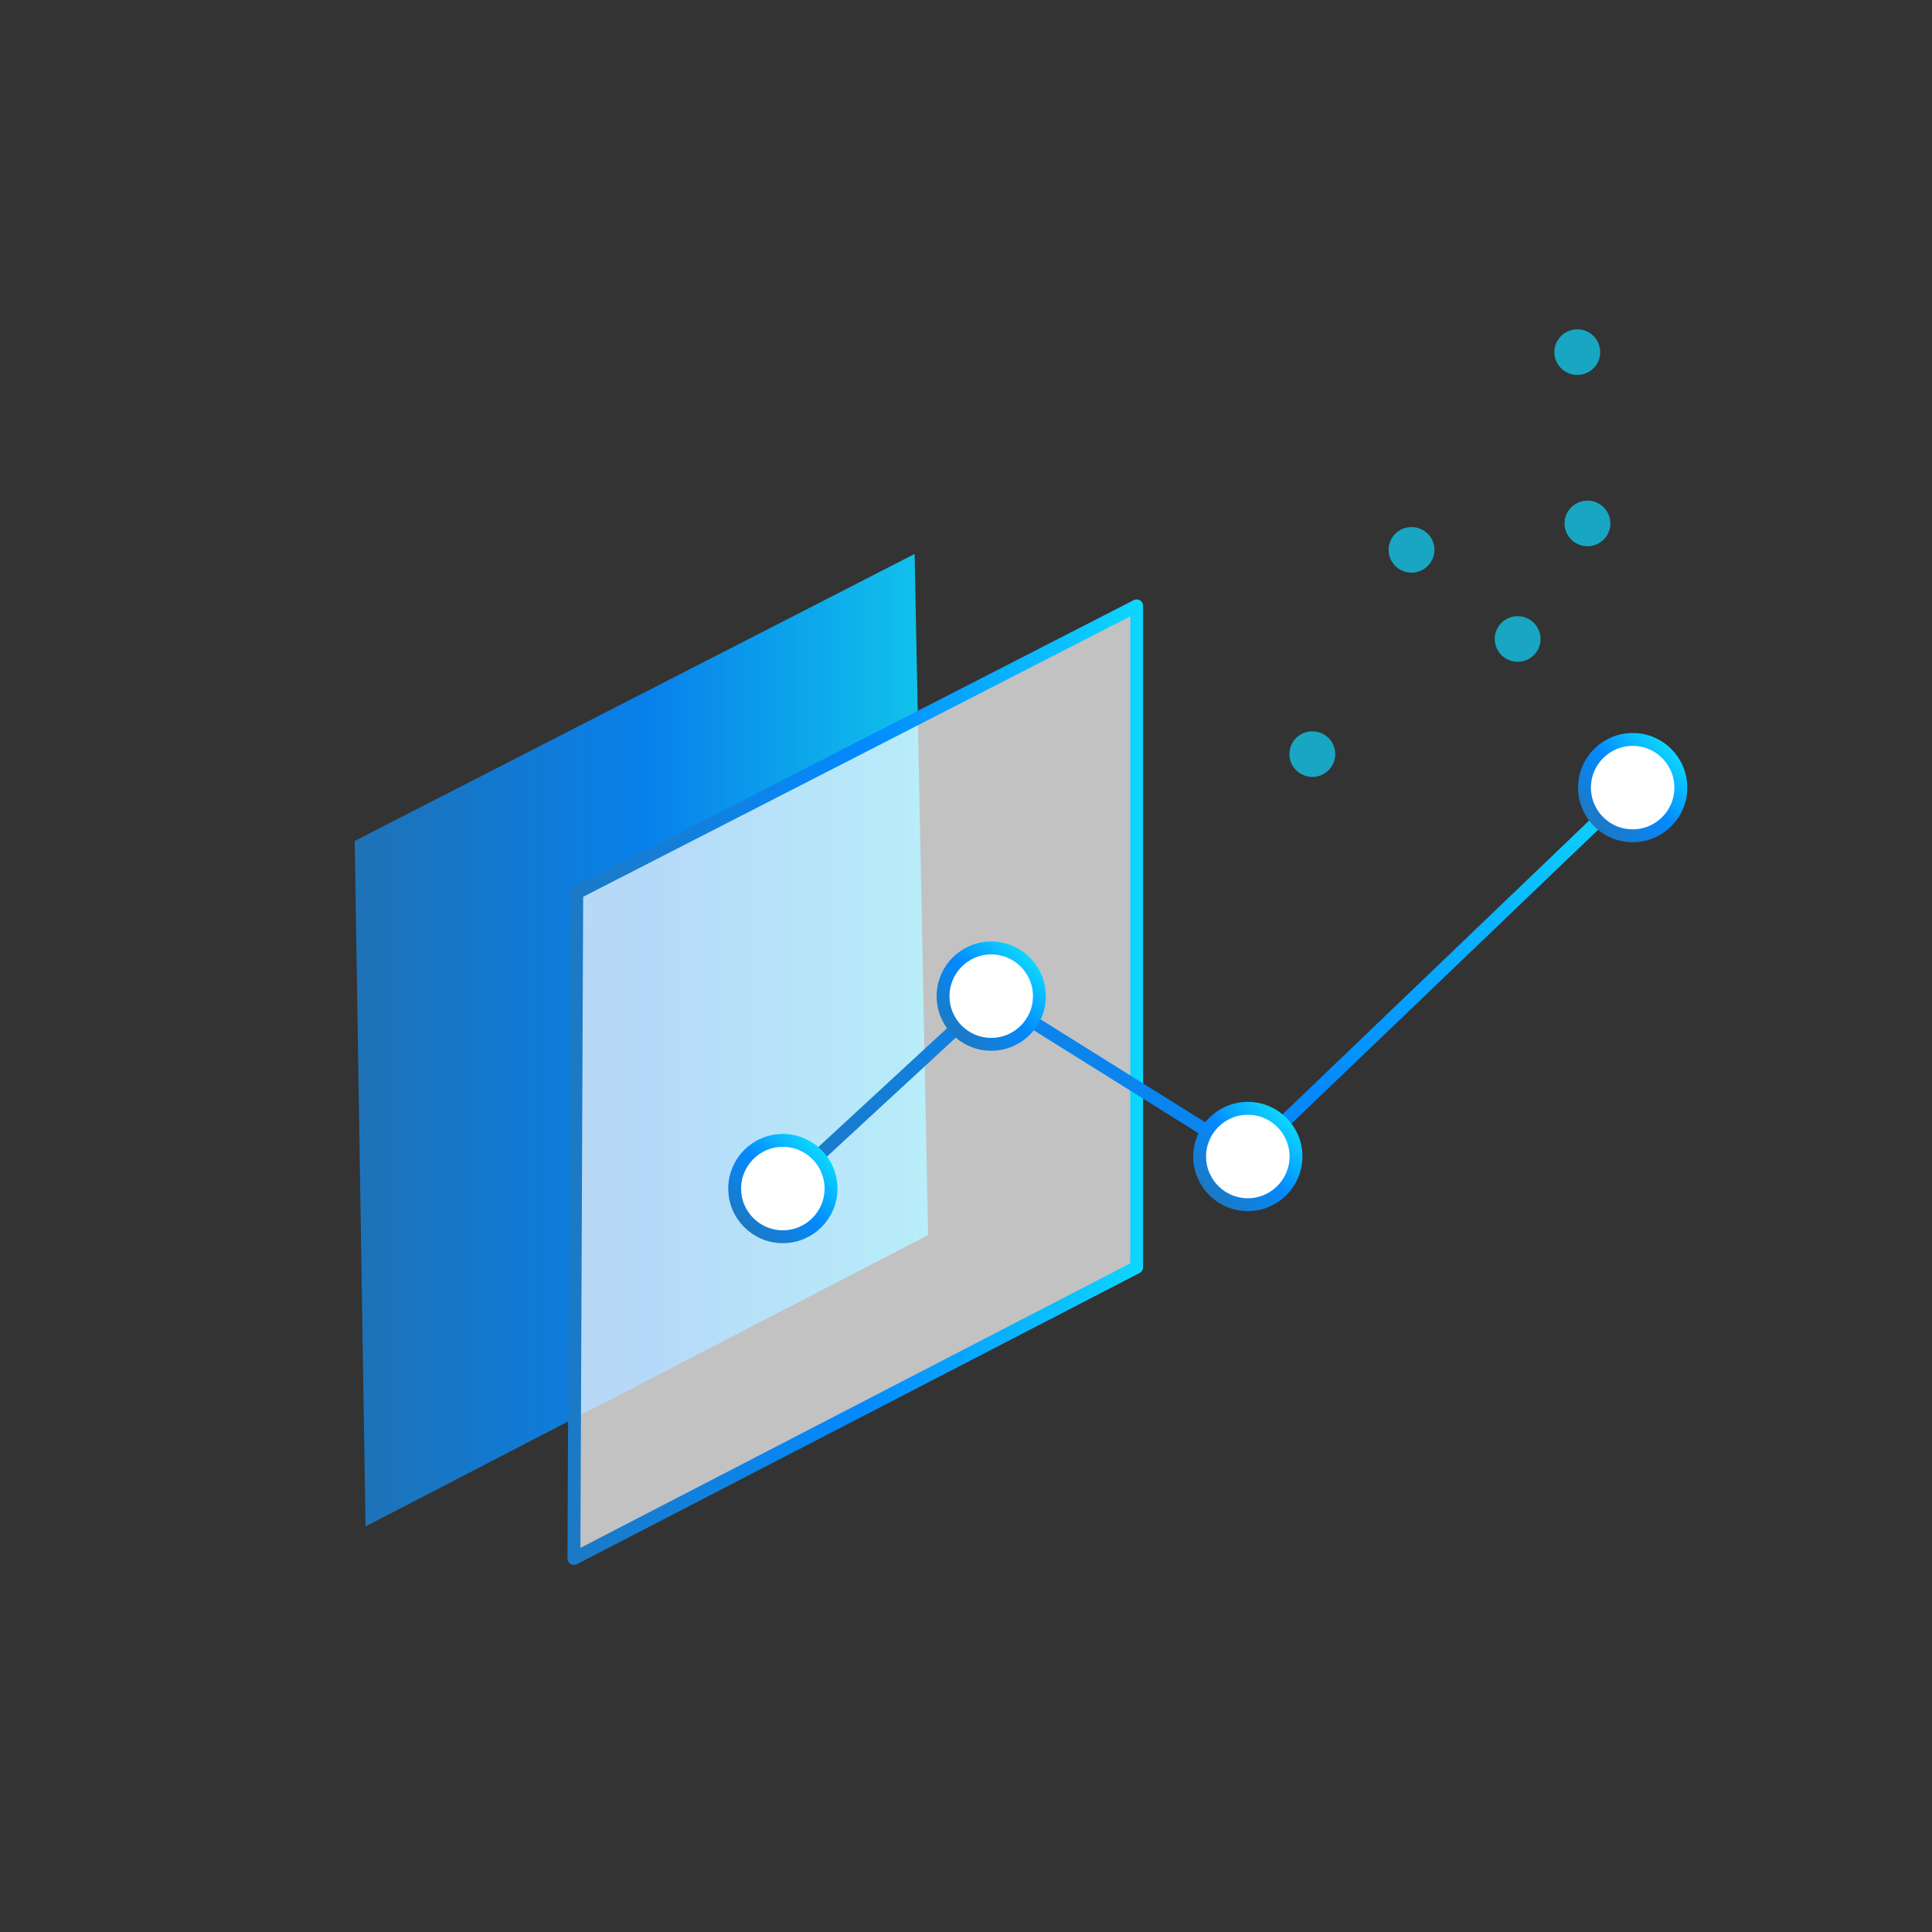 <svg id="Layer_1" data-name="Layer 1" xmlns="http://www.w3.org/2000/svg" xmlns:xlink="http://www.w3.org/1999/xlink" viewBox="0 0 150 150"><rect x="0" y="0" width="150" height="150" fill="#333333" stroke="none"/><defs><style>.cls-1{opacity:0.9;fill:url(#linear-gradient);}.cls-2,.cls-4,.cls-5,.cls-6,.cls-7{fill:#fff;}.cls-2{fill-opacity:0.7;stroke-linecap:round;stroke-linejoin:round;stroke:url(#linear-gradient-2);}.cls-3{fill:none;stroke:url(#linear-gradient-3);}.cls-3,.cls-4,.cls-5,.cls-6,.cls-7{stroke-miterlimit:10;}.cls-4{stroke:url(#linear-gradient-4);}.cls-5{stroke:url(#linear-gradient-5);}.cls-6{stroke:url(#linear-gradient-6);}.cls-7{stroke:url(#linear-gradient-7);}.cls-8{fill:#0dd7ff;opacity:0.7;}</style><linearGradient id="linear-gradient" x1="27.54" y1="80.76" x2="72.06" y2="80.76" gradientUnits="userSpaceOnUse"><stop offset="0" stop-color="#1c79c4"/><stop offset="0.51" stop-color="#0389ff"/><stop offset="1" stop-color="#0dd4ff"/></linearGradient><linearGradient id="linear-gradient-2" x1="44.06" y1="84.02" x2="88.75" y2="84.02" gradientUnits="userSpaceOnUse"><stop offset="0" stop-color="#1c79c4"/><stop offset="0.51" stop-color="#0389ff"/><stop offset="1" stop-color="#0dd7ff"/></linearGradient><linearGradient id="linear-gradient-3" x1="69.48" y1="101.01" x2="118.06" y2="52.43" xlink:href="#linear-gradient-2"/><linearGradient id="linear-gradient-4" x1="73.97" y1="80.33" x2="79.96" y2="74.34" xlink:href="#linear-gradient-2"/><linearGradient id="linear-gradient-5" x1="57.78" y1="95.27" x2="63.77" y2="89.29" xlink:href="#linear-gradient-2"/><linearGradient id="linear-gradient-6" x1="93.89" y1="92.78" x2="99.88" y2="86.79" xlink:href="#linear-gradient-2"/><linearGradient id="linear-gradient-7" x1="123.77" y1="64.14" x2="129.76" y2="58.15" xlink:href="#linear-gradient-2"/></defs><title>who_icon_adtech</title><polygon class="cls-1" points="27.54 65.29 71.01 43.01 72.06 95.89 28.38 118.51 27.54 65.29"/><polygon class="cls-2" points="44.78 69.32 88.25 47.04 88.25 98.39 44.56 121 44.78 69.32"/><polyline class="cls-3" points="60.78 92.28 76.96 77.34 96.88 89.79 126.77 61.15"/><circle class="cls-4" cx="76.96" cy="77.34" r="3.74"/><circle class="cls-5" cx="60.78" cy="92.28" r="3.74"/><circle class="cls-6" cx="96.88" cy="89.79" r="3.74"/><circle class="cls-7" cx="126.76" cy="61.15" r="3.74"/><ellipse class="cls-8" cx="101.89" cy="58.55" rx="1.78" ry="1.77"/><ellipse class="cls-8" cx="109.59" cy="42.69" rx="1.78" ry="1.77"/><ellipse class="cls-8" cx="117.83" cy="49.61" rx="1.78" ry="1.77"/><ellipse class="cls-8" cx="123.25" cy="40.64" rx="1.78" ry="1.77"/><ellipse class="cls-8" cx="122.46" cy="27.34" rx="1.78" ry="1.77"/></svg>